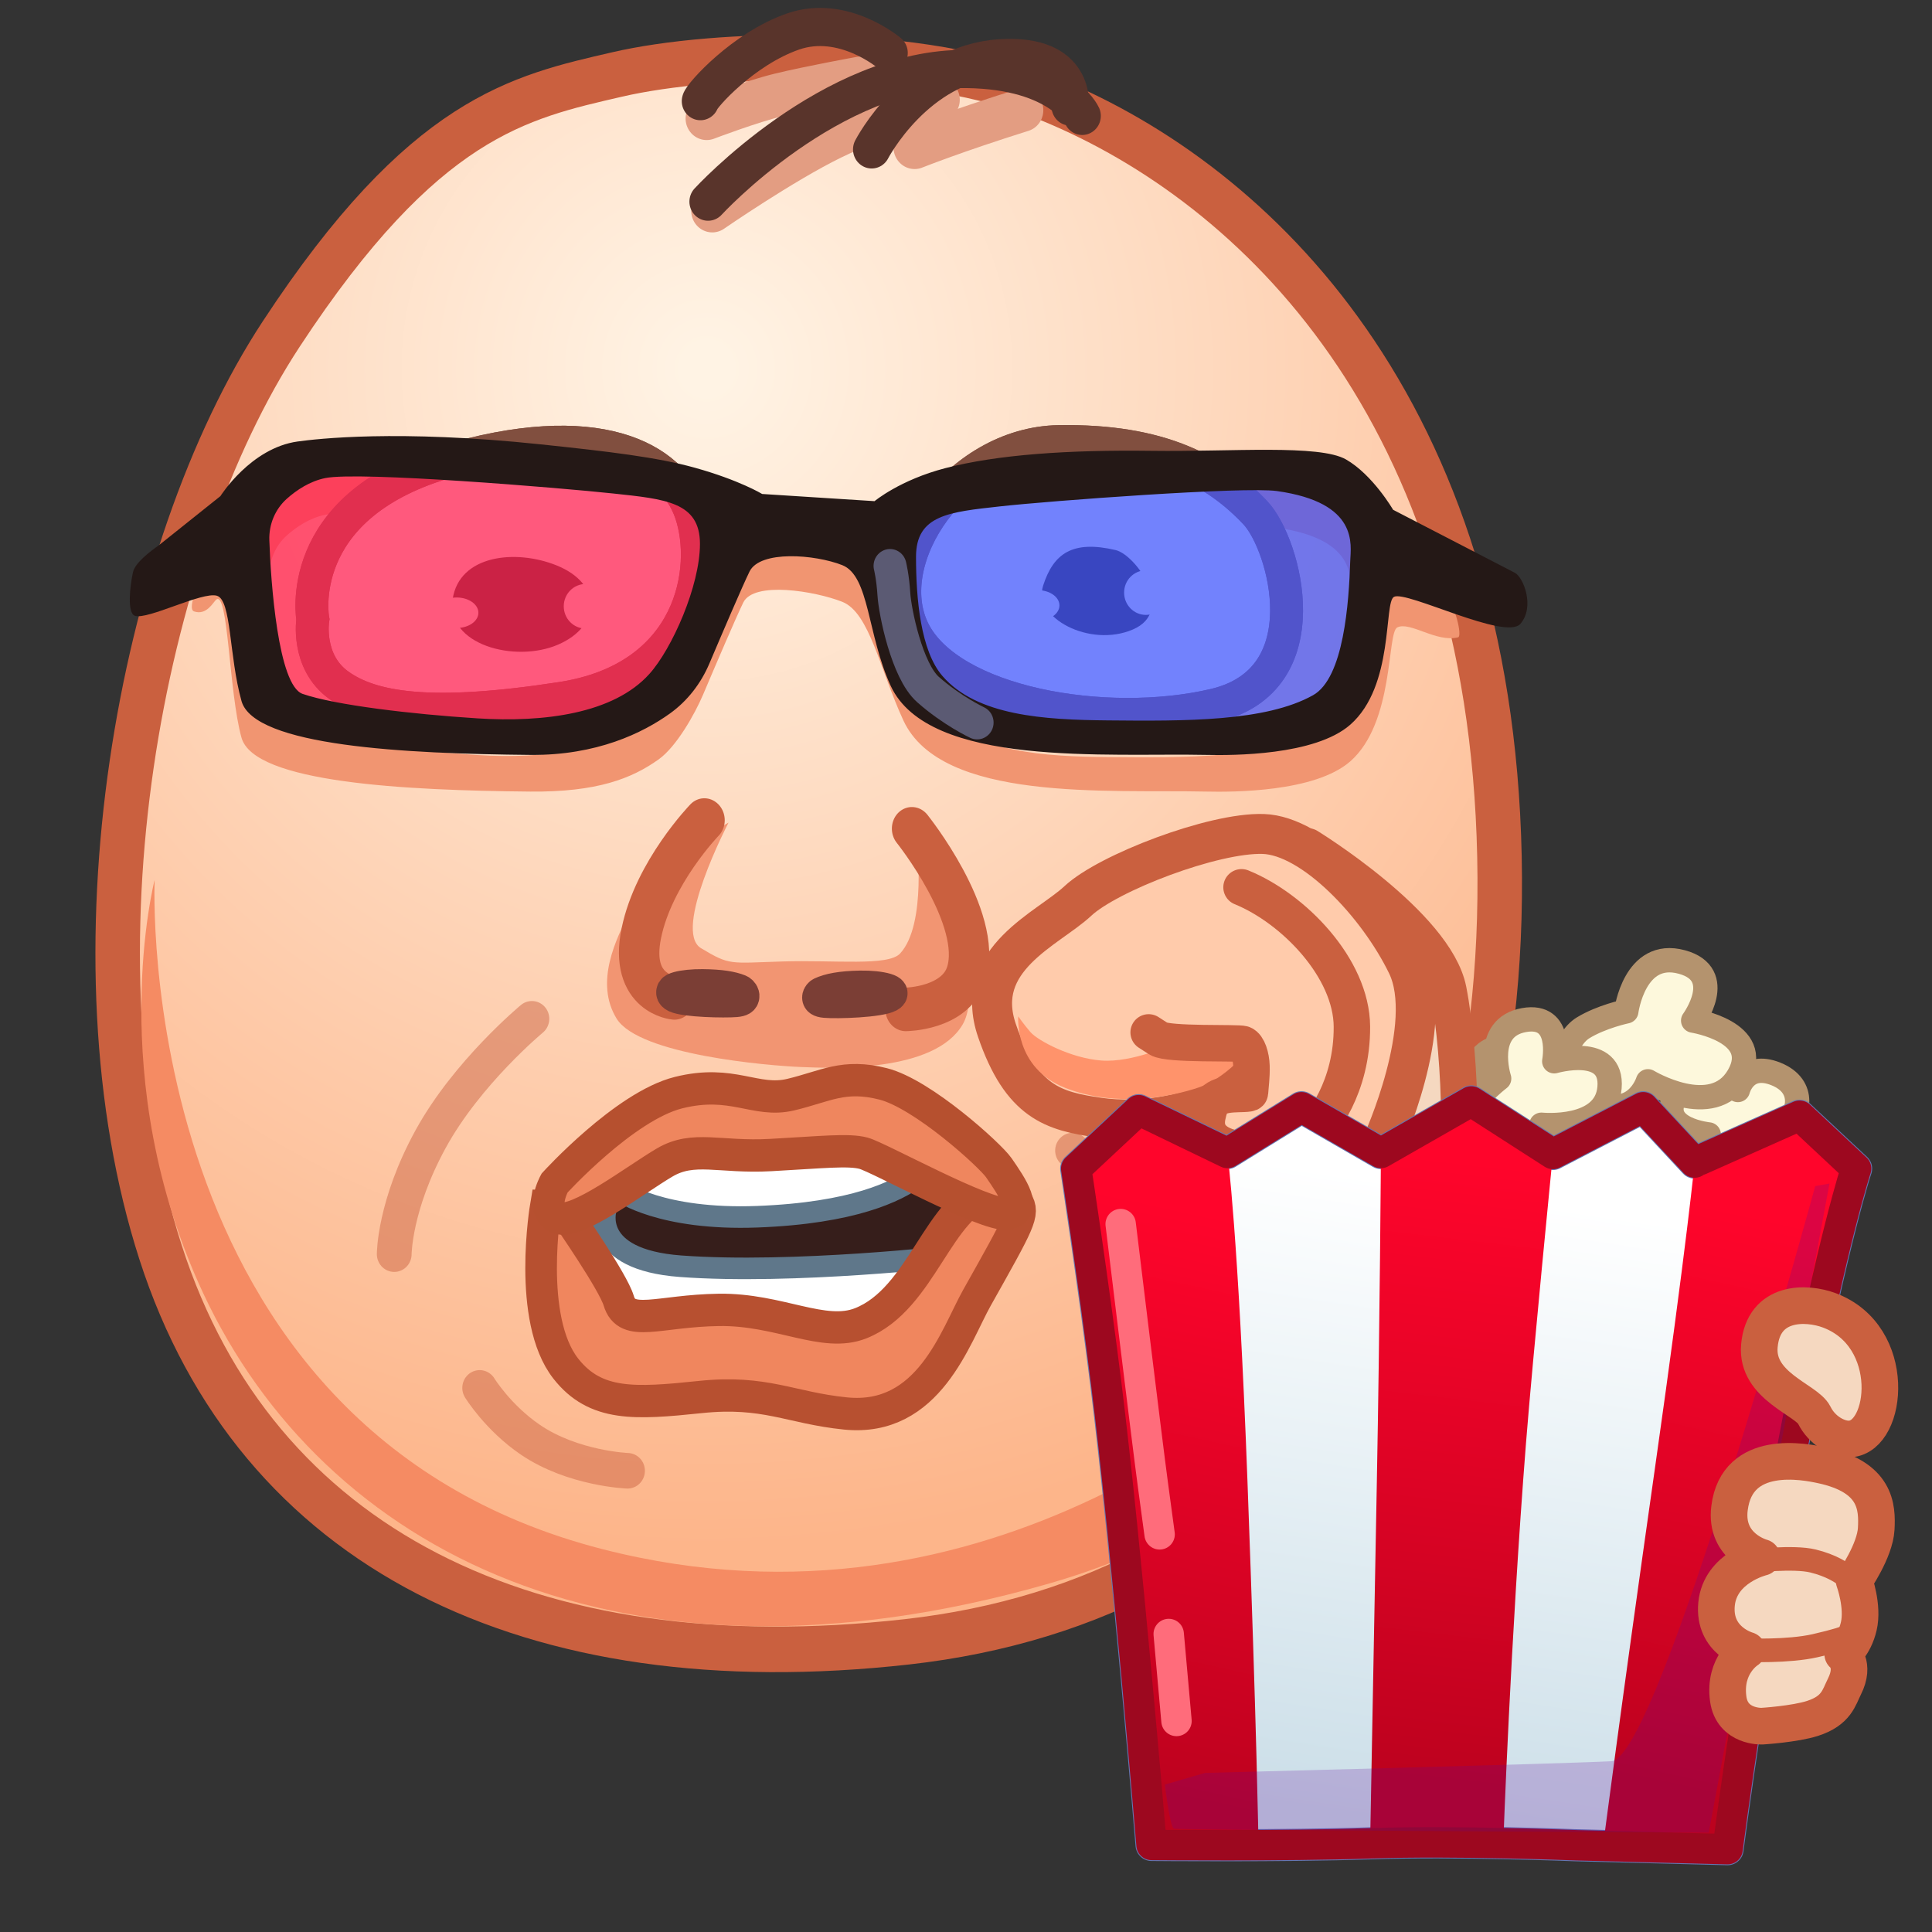 <svg xmlns="http://www.w3.org/2000/svg" xmlns:xlink="http://www.w3.org/1999/xlink" viewBox="0 0 512 512" width="512" height="512" style="width: 100%; height: 100%; transform: translate3d(0,0,0); content-visibility: visible;" preserveAspectRatio="xMidYMid meet"><rect x="0" y="0" width="512" height="512" fill="#333333" stroke="none"/><defs><clipPath id="__lottie_element_2"><rect width="512" height="512" x="0" y="0"></rect></clipPath><clipPath id="__lottie_element_4"><path d="M0,0 L512,0 L512,512 L0,512z"></path></clipPath><linearGradient id="__lottie_element_11" spreadMethod="pad" gradientUnits="userSpaceOnUse" x1="31.767" y1="-72.264" x2="6.053" y2="96.059"><stop offset="1%" stop-color="rgb(255,255,255)"></stop><stop offset="51%" stop-color="rgb(229,239,244)"></stop><stop offset="100%" stop-color="rgb(203,222,232)"></stop></linearGradient><linearGradient id="__lottie_element_12" spreadMethod="pad" gradientUnits="userSpaceOnUse" x1="6.207" y1="-83.836" x2="-13.442" y2="83.446"><stop offset="1%" stop-color="rgb(255,5,43)"></stop><stop offset="51%" stop-color="rgb(222,3,37)"></stop><stop offset="100%" stop-color="rgb(188,2,30)"></stop></linearGradient><linearGradient id="__lottie_element_13" spreadMethod="pad" gradientUnits="userSpaceOnUse" x1="20.477" y1="-69.575" x2="-13.442" y2="83.446"><stop offset="1%" stop-color="rgb(255,5,43)"></stop><stop offset="51%" stop-color="rgb(222,3,37)"></stop><stop offset="100%" stop-color="rgb(188,2,30)"></stop></linearGradient><linearGradient id="__lottie_element_14" spreadMethod="pad" gradientUnits="userSpaceOnUse" x1="20.477" y1="-69.575" x2="-13.442" y2="83.446"><stop offset="1%" stop-color="rgb(255,5,43)"></stop><stop offset="51%" stop-color="rgb(222,3,37)"></stop><stop offset="100%" stop-color="rgb(188,2,30)"></stop></linearGradient><radialGradient id="__lottie_element_29" spreadMethod="pad" gradientUnits="userSpaceOnUse" cx="-20.468" cy="-119.457" r="293.63" fx="-20.468" fy="-119.457"><stop offset="2%" stop-color="rgb(255,243,228)"></stop><stop offset="51%" stop-color="rgb(254,212,183)"></stop><stop offset="100%" stop-color="rgb(253,181,138)"></stop></radialGradient></defs><g clip-path="url(#__lottie_element_2)"><g clip-path="url(#__lottie_element_4)" style="display: block;" transform="matrix(1,0,0,1,0,0)" opacity="1"><g style="display: block;" transform="matrix(1.04,0,0,1.064,-12.504,-18.811)" opacity="1"><g opacity="1" transform="matrix(1,0,0,1,212.621,228.988)"><path fill="url(#__lottie_element_29)" fill-opacity="1" d=" M-43.251,-192.78 C-68.312,-187.121 -92.565,-182.271 -128.944,-128.106 C-165.323,-73.942 -183.916,27.111 -159.664,100.677 C-135.411,174.243 -65.779,208.139 30.423,197.629 C126.625,187.12 183.916,113.612 181.491,2.05 C179.066,-109.513 119.243,-165.294 67.504,-186.313 C33.535,-200.113 -18.544,-198.359 -43.251,-192.78z"></path><path stroke-linecap="butt" stroke-linejoin="miter" fill-opacity="0" stroke-miterlimit="10" stroke="rgb(202,96,63)" stroke-opacity="1" stroke-width="11.339" d=" M-43.251,-192.78 C-68.312,-187.121 -92.565,-182.271 -128.944,-128.106 C-165.323,-73.942 -183.916,27.111 -159.664,100.677 C-135.411,174.243 -65.779,208.139 30.423,197.629 C126.625,187.12 183.916,113.612 181.491,2.05 C179.066,-109.513 119.243,-165.294 67.504,-186.313 C33.535,-200.113 -18.544,-198.359 -43.251,-192.78z"></path></g><g opacity="1" transform="matrix(1,0,0,1,211.663,334.771)"><path fill="rgb(245,139,99)" fill-opacity="1" d=" M-160.236,-97.921 C-160.236,-97.921 -166.496,38.661 -45.994,68.786 C53.089,93.557 124.853,29.105 142.657,12.849 C160.461,-3.407 172.62,-48.38 172.62,-48.38 C172.62,-48.38 175.395,47.315 67.023,77.504 C-41.349,107.693 -117.231,69.054 -147.851,5.032 C-173.395,-48.38 -160.236,-97.921 -160.236,-97.921z"></path></g></g><g style="display: block;" transform="matrix(1.04,0,0,1.064,49.099,123.214)" opacity="1"><g opacity="1" transform="matrix(1,0,0,1,162.847,42.146)"><path fill="rgb(241,149,113)" fill-opacity="1" d=" M158.511,-8.75 C156.362,-9.824 144.93,-21.843 144.93,-21.843 C144.93,-21.843 139.775,-30.535 132.934,-34.376 C126.141,-38.19 103.589,-36.257 83.518,-36.524 C62.086,-36.81 44.111,-35.58 30.879,-32.227 C19.24,-29.278 12.796,-23.992 12.796,-23.992 C12.796,-23.992 -15.851,-25.782 -15.851,-25.782 C-15.851,-25.782 -21.656,-29.234 -33.013,-32.322 C-42.669,-34.947 -54.815,-36.341 -72.249,-38.136 C-108.774,-41.896 -129.377,-39.5 -134.198,-38.852 C-146.194,-37.241 -153.892,-25.245 -153.892,-25.245 C-153.892,-25.245 -159.515,-19.466 -159.515,-19.466 C-161.953,-19.466 -157.543,-19.85 -158.062,-17.468 C-158.869,-13.766 -162.597,-6.327 -160.605,-5.662 C-157.382,-4.588 -155.701,-8.024 -154.967,-8.594 C-151.878,-10.992 -151.744,14.503 -148.521,25.782 C-145.298,37.062 -106.665,38.922 -74.935,39.211 C-57.948,39.365 -49.062,35.981 -42.17,31.154 C-37.73,28.044 -33.05,20.012 -30.89,15.04 C-27.739,7.785 -22.49,-4.215 -20.657,-7.879 C-17.972,-13.251 -2.422,-10.742 4.56,-8.057 C11.543,-5.371 14.141,8.827 20.137,21.485 C29.805,41.896 72.238,38.673 97.483,39.211 C103.874,39.346 125.004,39.408 134.008,31.691 C145.288,22.022 143.317,-0.336 145.979,-1.667 C149.202,-3.278 155.968,2.17 161.508,0.785 C162.597,0.513 160.659,-7.676 158.511,-8.75z M-44.587,19.048 C-53.718,28.978 -71.533,31.156 -88.363,30.11 C-105.193,29.065 -124.708,26.8 -132.944,24.013 C-139.21,21.892 -141.067,-3.907 -141.426,-14.257 C-141.562,-18.18 -139.96,-21.992 -136.951,-24.607 C-134.492,-26.745 -131.154,-28.934 -127.215,-29.732 C-118.621,-31.475 -67.057,-27.293 -53.808,-25.9 C-40.559,-24.506 -31.696,-23.809 -31.696,-13.356 C-31.696,-2.903 -38.807,12.762 -44.587,19.048z M134.008,-9.131 C133.663,1.219 132.397,20.053 124.519,24.35 C112.43,30.944 91.933,30.796 72.238,30.616 C56.002,30.469 38.884,29.484 30.093,19.554 C24.528,13.268 23.36,0.319 23.36,-10.134 C23.36,-20.586 31.892,-21.283 44.648,-22.677 C57.404,-24.071 106.944,-27.656 115.321,-26.51 C136.336,-23.633 134.139,-13.055 134.008,-9.131z"></path></g></g><g style="display: block;" transform="matrix(1.139,-0.101,0.104,1.228,138.472,195.186)" opacity="1"><g opacity="1" transform="matrix(1,0.018,-0.018,1,-2.815,-2.84)"><g opacity="1" transform="matrix(1,0,0,1,61.492,52.67)"><path fill="rgb(242,149,114)" fill-opacity="1" d=" M-12.351,-28.357 C-12.351,-28.357 -27.107,-5.98 -20.668,-1.828 C-14.228,2.323 -14.402,1.787 -2.117,2.218 C10.168,2.649 22.308,4.853 25.274,2.251 C31.99,-3.64 30.872,-21.853 30.872,-21.853 C30.872,-21.853 45.892,8.52 38.602,18.423 C31.312,28.325 7.933,25.89 0.486,25.126 C-6.961,24.361 -36.705,20.13 -41.299,12.016 C-45.892,3.902 -40.114,-5.217 -36.574,-10.645 C-30.083,-20.596 -12.351,-28.357 -12.351,-28.357z"></path></g><g opacity="1" transform="matrix(1,0,0,1,33.518,42.25)"><path stroke-linecap="round" stroke-linejoin="round" fill-opacity="0" stroke="rgb(202,96,63)" stroke-opacity="1" stroke-width="9.36" d=" M10.118,-18.851 C10.118,-18.851 -2.423,-8.383 -6.271,4.481 C-10.118,17.346 0.311,18.851 0.311,18.851"></path></g><g opacity="1" transform="matrix(1,0,0,1,96.867,48.019)"><path stroke-linecap="round" stroke-linejoin="round" fill-opacity="0" stroke="rgb(202,96,63)" stroke-opacity="1" stroke-width="9.36" d=" M-5.383,-19.662 C-5.383,-19.662 9.728,0.496 4.912,12.193 C1.837,19.662 -9.728,18.978 -9.728,18.978"></path></g><g opacity="1" transform="matrix(1,0,0,1,76.011,63.083)"><path stroke-linecap="round" stroke-linejoin="round" fill-opacity="0" stroke="rgb(123,62,53)" stroke-opacity="1" stroke-width="6.727" d=" M-8.344,-0.894 C-6.333,-1.602 -3.515,-1.942 1.035,-1.728 C5.903,-1.498 10.269,-0.193 7.771,0.874 C5.273,1.942 -4.642,1.585 -7.455,1.171 C-10.269,0.757 -9.112,-0.624 -8.344,-0.894z"></path><path fill="rgb(123,62,53)" fill-opacity="1" d=" M-8.344,-0.894 C-6.333,-1.602 -3.515,-1.942 1.035,-1.728 C5.903,-1.498 10.269,-0.193 7.771,0.874 C5.273,1.942 -4.642,1.585 -7.455,1.171 C-10.269,0.757 -9.112,-0.624 -8.344,-0.894z"></path></g><g opacity="1" transform="matrix(1,0,0,1,41.306,60.598)"><path stroke-linecap="round" stroke-linejoin="round" fill-opacity="0" stroke="rgb(123,62,53)" stroke-opacity="1" stroke-width="7.531" d=" M7.788,0.18 C6.016,-0.611 3.463,-1.186 -0.738,-1.491 C-5.234,-1.817 -9.382,-1.21 -7.2,-0.074 C-5.019,1.062 4.125,1.817 6.753,1.775 C9.381,1.733 8.465,0.482 7.788,0.18z"></path></g></g></g><g style="display: block;" transform="matrix(1.04,0,0,1.064,81.441,246.427)" opacity="1"><g opacity="1" transform="matrix(1,0,0,1,200.424,72.138)"><path stroke-linecap="round" stroke-linejoin="round" fill-opacity="0" stroke="rgb(202,96,63)" stroke-opacity="0.48" stroke-width="8.86" d=" M-5.429,-17.17 C-5.429,-17.17 0.034,-12.245 2.614,-2.956 C5.429,7.179 3.992,17.17 3.992,17.17"></path></g><g opacity="1" transform="matrix(1,0,0,1,39.689,51.455)"><path stroke-linecap="round" stroke-linejoin="round" fill-opacity="0" stroke="rgb(202,96,63)" stroke-opacity="0.48" stroke-width="8.86" d=" M17.54,-29.306 C17.54,-29.306 1.056,-15.967 -8.242,0.606 C-17.54,17.178 -17.54,29.306 -17.54,29.306"></path></g><g opacity="1" transform="matrix(1,0,0,1,62.758,124.4)"><path stroke-linecap="round" stroke-linejoin="round" fill-opacity="0" stroke="rgb(202,96,63)" stroke-opacity="0.48" stroke-width="8.86" d=" M-18.836,-10.321 C-18.836,-10.321 -14.194,-2.926 -5.935,2.58 C4.903,9.805 18.836,10.321 18.836,10.321"></path></g><g opacity="1" transform="matrix(1,0,0,1,0,0)"><g opacity="1" transform="matrix(1,0,0,1,120.012,78.233)"><path fill="rgb(54,30,27)" fill-opacity="1" d=" M-55.609,9.96 C-55.609,9.96 -45.849,-29.837 -20.083,-31.213 C5.683,-32.589 55.61,-28.928 54.068,-13.146 C52.526,2.635 39.501,29.687 22.007,31.138 C4.514,32.589 -30.124,32.371 -38.534,29.72 C-46.945,27.068 -55.609,9.96 -55.609,9.96z"></path></g><g opacity="1" transform="matrix(1,0,0,1,120.052,60.133)"><path fill="rgb(255,255,255)" fill-opacity="1" d=" M-40.018,5.066 C-40.018,5.066 -29.902,12.218 -5.402,11.314 C19.097,10.411 30.234,4.959 35.126,1.459 C40.018,-2.04 35.625,-5.044 35.625,-5.044 C35.625,-5.044 25.931,-12.217 8.227,-10.867 C-9.477,-9.517 -29.756,-8.839 -32.181,-6.686 C-34.605,-4.532 -40.018,5.066 -40.018,5.066z"></path><path stroke-linecap="butt" stroke-linejoin="miter" fill-opacity="0" stroke-miterlimit="10" stroke="rgb(95,119,138)" stroke-opacity="1" stroke-width="5.369" d=" M-40.018,5.066 C-40.018,5.066 -29.902,12.218 -5.402,11.314 C19.097,10.411 30.234,4.959 35.126,1.459 C40.018,-2.04 35.625,-5.044 35.625,-5.044 C35.625,-5.044 25.931,-12.217 8.227,-10.867 C-9.477,-9.517 -29.756,-8.839 -32.181,-6.686 C-34.605,-4.532 -40.018,5.066 -40.018,5.066z"></path></g><g opacity="1" transform="matrix(1,0,0,1,111.164,89.013)"><path fill="rgb(255,255,255)" fill-opacity="1" d=" M53.914,-7.818 C53.914,-7.818 12.692,-3.156 -16.058,-5.239 C-39.052,-6.904 -35.026,-19.419 -35.026,-19.419 C-35.026,-19.419 -53.914,1.285 -41.774,6.709 C-29.634,12.132 2.148,12.864 2.148,12.864 C2.148,12.864 41.937,8.202 41.937,8.202 C41.937,8.202 53.914,-7.818 53.914,-7.818z"></path><path stroke-linecap="butt" stroke-linejoin="miter" fill-opacity="0" stroke-miterlimit="10" stroke="rgb(95,119,138)" stroke-opacity="1" stroke-width="5.369" d=" M53.914,-7.818 C53.914,-7.818 12.692,-3.156 -16.058,-5.239 C-39.052,-6.904 -35.026,-19.419 -35.026,-19.419 C-35.026,-19.419 -53.914,1.285 -41.774,6.709 C-29.634,12.132 2.148,12.864 2.148,12.864 C2.148,12.864 41.937,8.202 41.937,8.202 C41.937,8.202 53.914,-7.818 53.914,-7.818z"></path></g><g opacity="1" transform="matrix(1,0,0,1,119.321,93.54)"><path fill="rgb(240,134,94)" fill-opacity="1" d=" M-58.56,-24.68 C-58.56,-24.68 -63.427,3.319 -53.453,15.739 C-45.902,25.142 -35.843,24.514 -19.216,22.816 C-2.589,21.119 3.743,25.519 17.824,26.91 C39.098,29.012 45.816,7.656 51.313,-1.912 C62.35,-21.122 63.428,-22.896 61.578,-25.833 C59.728,-28.77 57.021,-29.012 54.759,-28.453 C41.427,-25.157 37.46,-1.664 21.703,4.44 C12.236,8.107 0.987,0.891 -14.45,1.108 C-29.886,1.325 -37.911,5.599 -39.966,-1.172 C-41.398,-5.893 -52.69,-21.755 -53.61,-23.123 C-54.529,-24.49 -58.56,-24.68 -58.56,-24.68z"></path><path stroke-linecap="butt" stroke-linejoin="miter" fill-opacity="0" stroke-miterlimit="10" stroke="rgb(183,80,48)" stroke-opacity="1" stroke-width="8.054" d=" M-58.56,-24.68 C-58.56,-24.68 -63.427,3.319 -53.453,15.739 C-45.902,25.142 -35.843,24.514 -19.216,22.816 C-2.589,21.119 3.743,25.519 17.824,26.91 C39.098,29.012 45.816,7.656 51.313,-1.912 C62.35,-21.122 63.428,-22.896 61.578,-25.833 C59.728,-28.77 57.021,-29.012 54.759,-28.453 C41.427,-25.157 37.46,-1.664 21.703,4.44 C12.236,8.107 0.987,0.891 -14.45,1.108 C-29.886,1.325 -37.911,5.599 -39.966,-1.172 C-41.398,-5.893 -52.69,-21.755 -53.61,-23.123 C-54.529,-24.49 -58.56,-24.68 -58.56,-24.68z"></path></g><g opacity="1" transform="matrix(1,0,0,1,121.449,54.682)"><path fill="rgb(239,134,94)" fill-opacity="1" d=" M-58.458,8.391 C-58.458,8.391 -40.647,-10.775 -26.86,-14.143 C-13.073,-17.51 -7.252,-11.546 1.736,-13.645 C10.723,-15.744 15.215,-18.817 25.294,-16.32 C35.374,-13.822 52.575,1.461 54.767,4.572 C58.201,9.449 62.323,15.3 56.858,15.997 C51.393,16.694 24.154,1.957 20.291,0.949 C16.428,-0.06 9.696,0.704 -3.387,1.402 C-16.47,2.101 -22.984,-0.991 -30.376,3.249 C-37.768,7.49 -52.822,18.818 -57.573,17.048 C-62.323,15.277 -58.458,8.391 -58.458,8.391z"></path><path stroke-linecap="butt" stroke-linejoin="miter" fill-opacity="0" stroke-miterlimit="10" stroke="rgb(182,80,47)" stroke-opacity="1" stroke-width="8.054" d=" M-58.458,8.391 C-58.458,8.391 -40.647,-10.775 -26.86,-14.143 C-13.073,-17.51 -7.252,-11.546 1.736,-13.645 C10.723,-15.744 15.215,-18.817 25.294,-16.32 C35.374,-13.822 52.575,1.461 54.767,4.572 C58.201,9.449 62.323,15.3 56.858,15.997 C51.393,16.694 24.154,1.957 20.291,0.949 C16.428,-0.06 9.696,0.704 -3.387,1.402 C-16.47,2.101 -22.984,-0.991 -30.376,3.249 C-37.768,7.49 -52.822,18.818 -57.573,17.048 C-62.323,15.277 -58.458,8.391 -58.458,8.391z"></path></g></g></g><g style="display: block;" transform="matrix(1.04,0,0,1.064,55.622,88.11)" opacity="1"><g opacity="1" transform="matrix(1,0,0,1,0,0)"><g opacity="1" transform="matrix(1,0,0,1,226.846,63.033)"><path fill="rgb(255,255,255)" fill-opacity="1" d=" M39.59,-18.091 C29.472,-28.609 15.396,-36.181 -10.558,-35.76 C-36.511,-35.339 -56.746,-6.732 -47.509,11.359 C-38.271,29.45 1.319,36.181 29.033,29.871 C56.746,23.56 47.082,-10.302 39.59,-18.091z"></path><path stroke-linecap="butt" stroke-linejoin="miter" fill-opacity="0" stroke-miterlimit="10" stroke="rgb(129,79,63)" stroke-opacity="1" stroke-width="8.383" d=" M39.59,-18.091 C29.472,-28.609 15.396,-36.181 -10.558,-35.76 C-36.511,-35.339 -56.746,-6.732 -47.509,11.359 C-38.271,29.45 1.319,36.181 29.033,29.871 C56.746,23.56 47.082,-10.302 39.59,-18.091z"></path></g><g opacity="1" transform="matrix(1,0,0,1,74.184,58.612)"><path fill="rgb(255,255,255)" fill-opacity="1" d=" M-47.948,12.832 C-47.948,12.832 -53.227,-14.935 -14.516,-26.295 C24.194,-37.654 43.55,-27.557 48.388,-13.673 C53.227,0.211 48.828,27.557 15.396,32.606 C-18.035,37.654 -32.992,35.13 -41.35,29.24 C-49.708,23.35 -47.948,12.832 -47.948,12.832z"></path><path stroke-linecap="butt" stroke-linejoin="miter" fill-opacity="0" stroke-miterlimit="10" stroke="rgb(129,79,63)" stroke-opacity="1" stroke-width="8.383" d=" M-47.948,12.832 C-47.948,12.832 -53.227,-14.935 -14.516,-26.295 C24.194,-37.654 43.55,-27.557 48.388,-13.673 C53.227,0.211 48.828,27.557 15.396,32.606 C-18.035,37.654 -32.992,35.13 -41.35,29.24 C-49.708,23.35 -47.948,12.832 -47.948,12.832z"></path></g><g opacity="1" transform="matrix(1,0,0,1,227.945,65.137)"><path fill="rgb(36,24,22)" fill-opacity="1" d=" M2.86,-10.939 C-8.137,-13.463 -12.976,-10.097 -15.615,-2.103 C-18.255,5.891 -3.739,13.463 7.258,8.836 C18.255,4.208 7.977,-9.764 2.86,-10.939z"></path></g><g opacity="1" transform="matrix(1,0,0,1,80.123,68.141)"><path fill="rgb(36,24,22)" fill-opacity="1" d=" M8.138,-10.16 C-2.336,-14.241 -16.56,-12.694 -18.256,-1.746 C-20.015,9.614 -2.419,14.241 8.578,9.614 C19.575,4.986 20.015,-5.532 8.138,-10.16z"></path></g><g opacity="1" transform="matrix(1,0,0,1,238.511,64.794)"><path fill="rgb(255,255,255)" fill-opacity="1" d=" M5.551,0 C5.551,3.065 3.065,5.55 0,5.55 C-3.066,5.55 -5.551,3.065 -5.551,0 C-5.551,-3.065 -3.066,-5.55 0,-5.55 C3.065,-5.55 5.551,-3.065 5.551,0z"></path></g><g opacity="1" transform="matrix(1,0,0,1,95.724,68.196)"><path fill="rgb(255,255,255)" fill-opacity="1" d=" M5.551,0 C5.551,3.065 3.066,5.55 0.001,5.55 C-3.065,5.55 -5.551,3.065 -5.551,0 C-5.551,-3.065 -3.065,-5.55 0.001,-5.55 C3.066,-5.55 5.551,-3.065 5.551,0z"></path></g><g opacity="1" transform="matrix(1,0,0,1,210.934,67.977)"><path fill="rgb(255,255,255)" fill-opacity="1" d=" M5.546,0 C5.546,2.099 3.063,3.8 0,3.8 C-3.063,3.8 -5.546,2.099 -5.546,0 C-5.546,-2.099 -3.063,-3.8 0,-3.8 C3.063,-3.8 5.546,-2.099 5.546,0z"></path></g><g opacity="1" transform="matrix(1,0,0,1,62.875,69.807)"><path fill="rgb(255,255,255)" fill-opacity="1" d=" M5.546,0 C5.546,2.099 3.063,3.8 0,3.8 C-3.063,3.8 -5.546,2.099 -5.546,0 C-5.546,-2.099 -3.063,-3.8 0,-3.8 C3.063,-3.8 5.546,-2.099 5.546,0z"></path></g><g opacity="1" transform="matrix(1,0,0,1,74.184,58.612)"><path stroke-linecap="butt" stroke-linejoin="miter" fill-opacity="0" stroke-miterlimit="10" stroke="rgb(129,79,63)" stroke-opacity="1" stroke-width="8.383" d=" M-47.948,12.832 C-47.948,12.832 -53.227,-14.935 -14.516,-26.295 C24.194,-37.654 43.55,-27.557 48.388,-13.673 C53.227,0.211 48.828,27.557 15.396,32.606 C-18.035,37.654 -32.992,35.13 -41.35,29.24 C-49.708,23.35 -47.948,12.832 -47.948,12.832z"></path></g><g opacity="1" transform="matrix(1,0,0,1,226.846,63.033)"><path stroke-linecap="butt" stroke-linejoin="miter" fill-opacity="0" stroke-miterlimit="10" stroke="rgb(129,79,63)" stroke-opacity="1" stroke-width="8.383" d=" M39.59,-18.091 C29.472,-28.609 15.396,-36.181 -10.558,-35.76 C-36.511,-35.339 -56.746,-6.732 -47.509,11.359 C-38.271,29.45 1.319,36.181 29.033,29.871 C56.746,23.56 47.082,-10.302 39.59,-18.091z"></path></g></g></g><g style="display: block;" transform="matrix(1.04,0,0,1.064,33.421,113.495)" opacity="1"><g opacity="1" transform="matrix(1,0,0,1,91.236,43.49)"><path fill="rgb(255,38,85)" fill-opacity="0.76" d=" M-53.063,-27.484 C-53.063,-27.484 -50.198,-33.213 -38.023,-33.571 C-25.849,-33.93 45.41,-29.991 52.572,-25.694 C59.734,-21.397 62.24,-13.161 55.795,0.089 C49.349,13.338 42.904,31.6 30.371,33.032 C17.838,34.465 -34.084,33.032 -45.901,30.168 C-57.718,27.303 -59.509,24.796 -59.15,16.202 C-58.792,7.608 -59.509,-21.038 -59.509,-21.038 C-59.509,-21.038 -53.063,-27.484 -53.063,-27.484z"></path></g><g opacity="1" transform="matrix(1,0,0,1,254.291,42.95)"><path fill="rgb(65,87,252)" fill-opacity="0.74" d=" M55.461,-28.376 C55.461,-28.376 52.286,-34.105 38.792,-34.463 C25.299,-34.822 -40.238,-33.747 -48.176,-29.45 C-56.113,-25.153 -67.494,-10.472 -60.35,2.777 C-53.207,16.027 -50.9,30.708 -37.01,32.14 C-23.119,33.573 27.172,36.079 40.269,33.215 C53.366,30.35 57.14,22.004 59.966,13.878 C62.831,5.642 62.605,-21.93 62.605,-21.93 C62.605,-21.93 55.461,-28.376 55.461,-28.376z"></path></g><g opacity="1" transform="matrix(1,0,0,1,179.655,42.415)"><path fill="rgb(36,24,22)" fill-opacity="1" d=" M174.214,-6.425 C172.065,-7.5 143.197,-22.111 143.197,-22.111 C143.197,-22.111 138.042,-30.804 131.201,-34.645 C124.408,-38.459 101.856,-36.525 81.785,-36.792 C60.353,-37.078 42.378,-35.848 29.146,-32.495 C17.507,-29.546 11.063,-24.261 11.063,-24.261 C11.063,-24.261 -17.584,-26.05 -17.584,-26.05 C-17.584,-26.05 -23.389,-29.502 -34.746,-32.59 C-44.402,-35.215 -56.548,-36.609 -73.982,-38.404 C-110.507,-42.164 -131.11,-39.768 -135.931,-39.12 C-147.927,-37.509 -155.625,-25.514 -155.625,-25.514 C-155.625,-25.514 -171.238,-13.327 -171.238,-13.327 C-173.599,-11.693 -177.403,-8.887 -177.922,-6.505 C-178.729,-2.803 -179.405,3.626 -177.413,4.29 C-174.19,5.365 -160.286,-1.78 -156.526,-0.705 C-152.766,0.369 -153.477,14.235 -150.254,25.514 C-147.031,36.794 -108.398,38.653 -76.668,38.942 C-59.681,39.096 -47.963,33.449 -41.071,28.622 C-36.631,25.512 -33.199,21.177 -31.039,16.205 C-27.888,8.95 -22.639,-3.05 -20.806,-6.714 C-18.121,-12.086 -4.155,-11.011 2.827,-8.326 C9.81,-5.64 9.185,9.095 15.181,21.753 C24.849,42.164 70.504,38.404 95.749,38.942 C102.14,39.078 123.271,39.14 132.275,31.423 C143.555,21.754 140.766,0.898 143.428,-0.433 C146.651,-2.044 171.885,10.583 175.645,6.286 C179.405,1.989 176.362,-5.351 174.214,-6.425z M-46.32,18.779 C-55.451,28.709 -73.266,30.888 -90.096,29.842 C-106.926,28.797 -126.441,26.531 -134.677,23.744 C-140.943,21.623 -142.8,-4.174 -143.159,-14.525 C-143.295,-18.448 -141.693,-22.261 -138.684,-24.876 C-136.225,-27.014 -132.887,-29.203 -128.948,-30.001 C-120.354,-31.744 -68.79,-27.562 -55.541,-26.169 C-42.292,-24.775 -33.429,-24.077 -33.429,-13.624 C-33.429,-3.171 -40.54,12.493 -46.32,18.779z M132.275,-9.4 C131.93,0.95 130.663,19.784 122.785,24.081 C110.696,30.675 90.2,30.527 70.505,30.347 C54.269,30.2 37.151,29.216 28.36,19.286 C22.795,13 21.627,0.05 21.627,-10.403 C21.627,-20.855 30.159,-21.552 42.915,-22.946 C55.671,-24.34 105.21,-27.925 113.587,-26.779 C134.602,-23.902 132.406,-13.324 132.275,-9.4z"></path></g><g opacity="1" transform="matrix(1,0,0,1,34.235,44.429)"><path stroke-linecap="round" stroke-linejoin="round" fill-opacity="0" stroke="rgb(91,90,115)" stroke-opacity="1" stroke-width="8.383" d="M0 0"></path></g><g opacity="1" transform="matrix(1,0,0,1,205.757,53.784)"><path stroke-linecap="round" stroke-linejoin="round" fill-opacity="0" stroke="rgb(91,90,115)" stroke-opacity="1" stroke-width="8.383" d=" M-11.1,-19.516 C-11.1,-19.516 -10.385,-16.74 -10.116,-12.443 C-9.848,-8.146 -6.803,6.625 -1.432,11.28 C4.691,16.587 11.1,19.516 11.1,19.516"></path></g></g><g style="display: block;" transform="matrix(1.04,0,0,1.064,159.351,-21.564)" opacity="1"><g opacity="1" transform="matrix(1,0,0,1,57.129,58.944)"><path stroke-linecap="round" stroke-linejoin="round" fill-opacity="0" stroke="rgb(227,157,130)" stroke-opacity="1" stroke-width="10.739" d=" M-28.848,13.838 C-28.848,13.838 -10.949,1.756 1.618,-4.259 C14.185,-10.274 28.848,-13.838 28.848,-13.838"></path></g><g opacity="1" transform="matrix(1,0,0,1,93.549,52.364)"><path stroke-linecap="round" stroke-linejoin="round" fill-opacity="0" stroke="rgb(227,157,130)" stroke-opacity="1" stroke-width="10.739" d=" M-13.715,4.638 C-13.715,4.638 -3.233,0.549 13.715,-4.638"></path></g><g opacity="1" transform="matrix(1,0,0,1,95.106,45.52)"><path stroke-linecap="round" stroke-linejoin="round" fill-opacity="0" stroke="rgb(89,52,43)" stroke-opacity="1" stroke-width="9.507" d=" M-26.211,11.958 C-26.211,11.958 -14.908,-9.404 6.585,-10.739 C26.212,-11.958 24.372,1.277 24.372,1.277"></path></g><g opacity="1" transform="matrix(1,0,0,1,46.437,44.751)"><path stroke-linecap="round" stroke-linejoin="round" fill-opacity="0" stroke="rgb(227,157,130)" stroke-opacity="1" stroke-width="10.739" d=" M-19.59,5.029 C-19.59,5.029 -8.464,0.88 -1.053,-0.9 C6.359,-2.68 19.59,-5.029 19.59,-5.029"></path></g><g opacity="1" transform="matrix(1,0,0,1,74.87,53.751)"><path stroke-linecap="round" stroke-linejoin="round" fill-opacity="0" stroke="rgb(89,52,43)" stroke-opacity="1" stroke-width="9.507" d=" M-47.665,16.744 C-47.665,16.744 -16.26,-16.744 18.204,-16.299 C42.362,-15.987 47.665,-4.618 47.665,-4.618"></path></g><g opacity="1" transform="matrix(1,0,0,1,49.3,34.615)"><path stroke-linecap="round" stroke-linejoin="round" fill-opacity="0" stroke="rgb(89,52,43)" stroke-opacity="1" stroke-width="9.507" d=" M-24.041,10.847 C-23.763,9.512 -13.202,-2.169 -0.417,-6.508 C12.368,-10.847 24.041,-1.169 24.041,-1.169"></path></g></g><g style="display: block;" transform="matrix(1,0,0,1,310.764,235.399)" opacity="1"><g opacity="1" transform="matrix(1,0,0,1,78.895,57.988)"><path fill="rgb(253,248,220)" fill-opacity="1" d=" M6.98,4.932 C6.98,4.932 6.074,18.205 -4.13,16.07 C-13.85,14.036 -7.265,3.825 -7.265,3.825 C-7.265,3.825 -22.405,2.334 -17.533,-7.337 C-12.66,-17.009 1.527,-9.572 1.527,-9.572 C1.527,-9.572 3.626,-18.204 13.015,-14.406 C22.404,-10.607 19.667,-1.718 15.898,0.907 C12.13,3.533 6.98,4.932 6.98,4.932z"></path></g><g opacity="1" transform="matrix(1,0,0,1,78.895,57.988)"><path stroke-linecap="round" stroke-linejoin="round" fill-opacity="0" stroke="rgb(180,147,110)" stroke-opacity="1" stroke-width="7.331" d=" M6.98,4.932 C6.98,4.932 6.074,18.205 -4.13,16.07 C-13.85,14.036 -7.265,3.825 -7.265,3.825 C-7.265,3.825 -22.405,2.334 -17.533,-7.337 C-12.66,-17.009 1.527,-9.572 1.527,-9.572 C1.527,-9.572 3.626,-18.204 13.015,-14.406 C22.404,-10.607 19.667,-1.718 15.898,0.907 C12.13,3.533 6.98,4.932 6.98,4.932z"></path></g><g opacity="1" transform="matrix(1,0,0,1,148.453,61.88)"><path fill="rgb(253,248,220)" fill-opacity="1" d=" M6.135,4.335 C6.135,4.335 5.34,16 -3.63,14.124 C-12.172,12.336 -6.385,3.363 -6.385,3.363 C-6.385,3.363 -19.692,2.052 -15.409,-6.449 C-11.127,-14.95 1.342,-8.413 1.342,-8.413 C1.342,-8.413 3.188,-16 11.441,-12.662 C19.693,-9.323 17.287,-1.51 13.974,0.798 C10.662,3.106 6.135,4.335 6.135,4.335z"></path><path stroke-linecap="round" stroke-linejoin="round" fill-opacity="0" stroke="rgb(180,147,110)" stroke-opacity="1" stroke-width="6.443" d=" M6.135,4.335 C6.135,4.335 5.34,16 -3.63,14.124 C-12.172,12.336 -6.385,3.363 -6.385,3.363 C-6.385,3.363 -19.692,2.052 -15.409,-6.449 C-11.127,-14.95 1.342,-8.413 1.342,-8.413 C1.342,-8.413 3.188,-16 11.441,-12.662 C19.693,-9.323 17.287,-1.51 13.974,0.798 C10.662,3.106 6.135,4.335 6.135,4.335z"></path></g><g opacity="1" transform="matrix(1,0,0,1,39.238,62.611)"><path fill="rgb(253,248,220)" fill-opacity="1" d=" M-6.529,-5.136 C-6.529,-5.136 -4.803,-18.549 5.423,-15.761 C15.162,-13.104 7.858,-3.143 7.858,-3.143 C7.858,-3.143 23.131,-0.708 17.598,8.81 C12.064,18.328 -1.882,9.917 -1.882,9.917 C-1.882,9.917 -4.537,18.549 -13.833,14.122 C-23.13,9.695 -19.811,0.84 -15.827,-1.594 C-11.842,-4.029 -6.529,-5.136 -6.529,-5.136z"></path><path stroke-linecap="round" stroke-linejoin="round" fill-opacity="0" stroke="rgb(180,147,110)" stroke-opacity="1" stroke-width="6.443" d=" M-6.529,-5.136 C-6.529,-5.136 -4.803,-18.549 5.423,-15.761 C15.162,-13.104 7.858,-3.143 7.858,-3.143 C7.858,-3.143 23.131,-0.708 17.598,8.81 C12.064,18.328 -1.882,9.917 -1.882,9.917 C-1.882,9.917 -4.537,18.549 -13.833,14.122 C-23.13,9.695 -19.811,0.84 -15.827,-1.594 C-11.842,-4.029 -6.529,-5.136 -6.529,-5.136z"></path></g><g opacity="1" transform="matrix(1,0,0,1,128.266,38.943)"><path fill="rgb(253,248,220)" fill-opacity="1" d=" M-8.039,-6.322 C-8.039,-6.322 -5.913,-22.836 6.676,-19.402 C18.667,-16.132 9.674,-3.869 9.674,-3.869 C9.674,-3.869 28.477,-0.872 21.664,10.846 C14.852,22.564 -2.316,12.209 -2.316,12.209 C-2.316,12.209 -5.586,22.836 -17.032,17.386 C-28.477,11.936 -24.389,1.036 -19.484,-1.962 C-14.579,-4.959 -8.039,-6.322 -8.039,-6.322z"></path><path stroke-linecap="round" stroke-linejoin="round" fill-opacity="0" stroke="rgb(180,147,110)" stroke-opacity="1" stroke-width="6.443" d=" M-8.039,-6.322 C-8.039,-6.322 -5.913,-22.836 6.676,-19.402 C18.667,-16.132 9.674,-3.869 9.674,-3.869 C9.674,-3.869 28.477,-0.872 21.664,10.846 C14.852,22.564 -2.316,12.209 -2.316,12.209 C-2.316,12.209 -5.586,22.836 -17.032,17.386 C-28.477,11.936 -24.389,1.036 -19.484,-1.962 C-14.579,-4.959 -8.039,-6.322 -8.039,-6.322z"></path></g><g opacity="1" transform="matrix(1,0,0,1,68.362,73.138)"><path fill="rgb(253,248,220)" fill-opacity="1" d=" M-5.645,-4.44 C-5.645,-4.44 -4.152,-16.037 4.689,-13.626 C13.109,-11.329 6.794,-2.718 6.794,-2.718 C6.794,-2.718 19.998,-0.612 15.214,7.617 C10.43,15.846 -1.626,8.574 -1.626,8.574 C-1.626,8.574 -3.923,16.037 -11.96,12.21 C-19.998,8.383 -17.127,0.727 -13.682,-1.378 C-10.238,-3.483 -5.645,-4.44 -5.645,-4.44z"></path></g><g opacity="1" transform="matrix(1,0,0,1,68.362,73.138)"><path stroke-linecap="round" stroke-linejoin="round" fill-opacity="0" stroke="rgb(180,147,110)" stroke-opacity="1" stroke-width="6.443" d=" M-5.645,-4.44 C-5.645,-4.44 -4.152,-16.037 4.689,-13.626 C13.109,-11.329 6.794,-2.718 6.794,-2.718 C6.794,-2.718 19.998,-0.612 15.214,7.617 C10.43,15.846 -1.626,8.574 -1.626,8.574 C-1.626,8.574 -3.923,16.037 -11.96,12.21 C-19.998,8.383 -17.127,0.727 -13.682,-1.378 C-10.238,-3.483 -5.645,-4.44 -5.645,-4.44z"></path></g><g opacity="1" transform="matrix(1,0,0,1,96.667,52.579)"><path fill="rgb(253,248,220)" fill-opacity="1" d=" M-10.138,-2.156 C-10.138,-2.156 -14.527,-15.705 -3.535,-17.649 C6.933,-19.501 4.458,-6.73 4.458,-6.73 C4.458,-6.73 20.096,-11.281 19.108,0.271 C18.12,11.824 1.058,10.087 1.058,10.087 C1.058,10.087 2.412,19.501 -8.432,19.467 C-19.275,19.434 -20.096,9.508 -17.397,5.398 C-14.699,1.287 -10.138,-2.156 -10.138,-2.156z"></path><path stroke-linecap="round" stroke-linejoin="round" fill-opacity="0" stroke="rgb(180,147,110)" stroke-opacity="1" stroke-width="6.443" d=" M-10.138,-2.156 C-10.138,-2.156 -14.527,-15.705 -3.535,-17.649 C6.933,-19.501 4.458,-6.73 4.458,-6.73 C4.458,-6.73 20.096,-11.281 19.108,0.271 C18.12,11.824 1.058,10.087 1.058,10.087 C1.058,10.087 2.412,19.501 -8.432,19.467 C-19.275,19.434 -20.096,9.508 -17.397,5.398 C-14.699,1.287 -10.138,-2.156 -10.138,-2.156z"></path></g><g opacity="1" transform="matrix(1,0,0,1,46.727,61.023)"><path fill="rgb(253,248,220)" fill-opacity="1" d=" M-10.138,-2.156 C-10.138,-2.156 -14.527,-15.705 -3.535,-17.649 C6.933,-19.501 4.458,-6.73 4.458,-6.73 C4.458,-6.73 20.096,-11.281 19.108,0.271 C18.12,11.824 1.058,10.087 1.058,10.087 C1.058,10.087 2.412,19.501 -8.432,19.467 C-19.275,19.434 -20.096,9.508 -17.397,5.398 C-14.699,1.287 -10.138,-2.156 -10.138,-2.156z"></path><path stroke-linecap="round" stroke-linejoin="round" fill-opacity="0" stroke="rgb(180,147,110)" stroke-opacity="1" stroke-width="6.443" d=" M-10.138,-2.156 C-10.138,-2.156 -14.527,-15.705 -3.535,-17.649 C6.933,-19.501 4.458,-6.73 4.458,-6.73 C4.458,-6.73 20.096,-11.281 19.108,0.271 C18.12,11.824 1.058,10.087 1.058,10.087 C1.058,10.087 2.412,19.501 -8.432,19.467 C-19.275,19.434 -20.096,9.508 -17.397,5.398 C-14.699,1.287 -10.138,-2.156 -10.138,-2.156z"></path></g></g><g style="display: block;" transform="matrix(1.023,0.376,-0.376,1.023,263.276,162.104)" opacity="1"><g opacity="1" transform="matrix(1,0,0,1,87.045,92.916)"><path fill="rgb(255,148,107)" fill-opacity="1" d=" M-39.827,6.799 C-39.827,6.799 -14.74,15.555 3.324,16.343 C21.387,17.132 38.245,21.525 39.036,18.866 C39.827,16.208 39.326,6.22 28.2,2.464 C17.075,-1.292 5.28,-6.092 2.229,-8.558 C-0.821,-11.024 -18.756,-21.525 -25.947,-20.548 C-33.138,-19.571 -39.827,6.799 -39.827,6.799z"></path><path stroke-linecap="round" stroke-linejoin="round" fill-opacity="0" stroke="rgb(202,96,63)" stroke-opacity="1" stroke-width="8.86" d=" M-39.827,6.799 C-39.827,6.799 -14.74,15.555 3.324,16.343 C21.387,17.132 38.245,21.525 39.036,18.866 C39.827,16.208 39.326,6.22 28.2,2.464 C17.075,-1.292 5.28,-6.092 2.229,-8.558 C-0.821,-11.024 -18.756,-21.525 -25.947,-20.548 C-33.138,-19.571 -39.827,6.799 -39.827,6.799z"></path></g><g opacity="1" transform="matrix(1,0,0,1,124.001,64.425)"><path fill="rgb(245,216,192)" fill-opacity="1" d=" M-32.537,-37.228 C-32.537,-37.228 3.141,-30.063 11.569,-16.195 C19.997,-2.327 32.537,28.63 28.834,32.929 C25.131,37.228 20.979,36.294 16.371,33.206 C11.762,30.117 6.091,21.487 3.64,17.173 C1.189,12.859 -25.525,-10.593 -25.525,-10.593 C-25.525,-10.593 -32.537,-37.228 -32.537,-37.228z"></path><path stroke-linecap="round" stroke-linejoin="round" fill-opacity="0" stroke="rgb(202,96,63)" stroke-opacity="1" stroke-width="8.86" d=" M-32.537,-37.228 C-32.537,-37.228 3.141,-30.063 11.569,-16.195 C19.997,-2.327 32.537,28.63 28.834,32.929 C25.131,37.228 20.979,36.294 16.371,33.206 C11.762,30.117 6.091,21.487 3.64,17.173 C1.189,12.859 -25.525,-10.593 -25.525,-10.593 C-25.525,-10.593 -32.537,-37.228 -32.537,-37.228z"></path></g><g opacity="1" transform="matrix(1,0,0,1,79.988,66.953)"><path fill="rgb(255,203,171)" fill-opacity="1" d=" M53.328,21.737 C53.328,21.737 55.713,-9.798 44.047,-21.059 C32.381,-32.319 11.791,-42.678 0.242,-38.86 C-11.307,-35.042 -31.968,-16.938 -36.452,-8.025 C-40.936,0.888 -55.714,14.003 -44.056,28.34 C-32.398,42.678 -24.385,41.975 -13.609,39.693 C-2.833,37.412 8.238,30.748 13.474,23.639 C18.627,16.641 17.982,4.725 24.908,3.973 C31.833,3.221 34.039,8.169 35.245,18.019 C36.452,27.869 38.525,35.086 44.986,35.256 C51.448,35.426 53.328,21.737 53.328,21.737z"></path><path stroke-linecap="round" stroke-linejoin="round" fill-opacity="0" stroke="rgb(202,96,63)" stroke-opacity="1" stroke-width="9.71" d=" M53.328,21.737 C53.328,21.737 55.713,-9.798 44.047,-21.059 C32.381,-32.319 11.791,-42.678 0.242,-38.86 C-11.307,-35.042 -31.968,-16.938 -36.452,-8.025 C-40.936,0.888 -55.714,14.003 -44.056,28.34 C-32.398,42.678 -24.385,41.975 -13.609,39.693 C-2.833,37.412 8.238,30.748 13.474,23.639 C18.627,16.641 17.982,4.725 24.908,3.973 C31.833,3.221 34.039,8.169 35.245,18.019 C36.452,27.869 38.525,35.086 44.986,35.256 C51.448,35.426 53.328,21.737 53.328,21.737z"></path></g><g opacity="1" transform="matrix(1,0,0,1,67.341,90.662)"><path fill="rgb(255,147,107)" fill-opacity="1" d=" M9.676,-6.838 C9.676,-6.838 2.193,0.646 -5.032,2.71 C-12.256,4.774 -21.287,3.483 -23.61,2.193 C-25.932,0.903 -27.738,-0.387 -27.738,-0.387 C-27.738,-0.387 -24.384,11.741 -10.966,11.999 C2.451,12.257 14.062,5.031 19.481,0.645 C24.9,-3.742 27.738,-12.257 27.738,-12.257 C27.738,-12.257 20.771,-10.191 20.771,-10.191 C20.771,-10.191 9.676,-6.838 9.676,-6.838z"></path></g><g opacity="1" transform="matrix(1,0,0,1,96.24,75.23)"><path fill="rgb(255,203,171)" fill-opacity="1" d=" M-16.506,-33.137 C-2.886,-32.676 15.386,-23.938 20.373,-10.598 C25.532,3.204 21.745,14.559 20.024,17.483 C16.157,24.059 -3.369,33.137 -5.089,21.956 C-5.618,18.517 -5.261,16.709 -1.305,14.903 C0.367,14.14 2.762,13.379 2.652,13.011 C2.136,11.29 1.735,9.251 0.758,6.818 C-0.097,4.687 -1.727,2.538 -3.025,2.517 C-4.265,2.498 -19.996,9.012 -22.764,8.389 C-22.764,8.389 -25.532,7.767 -25.532,7.767"></path><path stroke-linecap="round" stroke-linejoin="round" fill-opacity="0" stroke="rgb(202,96,63)" stroke-opacity="1" stroke-width="8.86" d=" M-16.506,-33.137 C-2.886,-32.676 15.386,-23.938 20.373,-10.598 C25.532,3.204 21.745,14.559 20.024,17.483 C16.157,24.059 -3.369,33.137 -5.089,21.956 C-5.618,18.517 -5.261,16.709 -1.305,14.903 C0.367,14.14 2.762,13.379 2.652,13.011 C2.136,11.29 1.735,9.251 0.758,6.818 C-0.097,4.687 -1.727,2.538 -3.025,2.517 C-4.265,2.498 -19.996,9.012 -22.764,8.389 C-22.764,8.389 -25.532,7.767 -25.532,7.767"></path></g><g opacity="0" transform="matrix(1,0,0,1,0,0)"><path fill="rgb(255,203,171)" fill-opacity="1" d=" M99.276,26.996 C88.594,25.764 70.501,34.658 70.925,36.053 C71.349,37.448 72.581,36.467 75.656,35.016 C80.965,32.51 84.82,29.791 91.134,29.138 C96.089,28.625 97.516,28.619 101.866,29.401 C106.593,30.251 112.398,33.254 112.398,33.254 C112.398,33.254 106.392,27.817 99.276,26.996z"></path></g></g><g style="display: block;" transform="matrix(1,0,0,1,263.946,270.624)" opacity="1"><g opacity="1" transform="matrix(1,0,0,1,124.601,120.343)"><path fill="url(#__lottie_element_11)" fill-opacity="1" d=" M69.281,99.083 C69.281,99.083 76.355,44.123 88.007,-15.482 C97.421,-63.635 103.34,-81.279 103.34,-81.279 C103.34,-81.279 88.35,-95.298 88.35,-95.298 C88.35,-95.298 61.883,-83.515 61.883,-83.515 C61.883,-83.515 60.629,-83.597 60.555,-82.871 C60.555,-82.871 46.917,-97.535 46.917,-97.535 C46.917,-97.535 22.999,-85.149 22.999,-85.149 C22.999,-85.149 1.328,-99.083 1.328,-99.083 C1.328,-99.083 -22.59,-85.407 -22.59,-85.407 C-22.59,-85.407 -43.646,-97.535 -43.646,-97.535 C-43.646,-97.535 -63.271,-85.407 -63.271,-85.407 C-63.271,-85.407 -86.782,-96.76 -86.782,-96.76 C-86.782,-96.76 -103.34,-81.279 -103.34,-81.279 C-103.34,-81.279 -98.841,-52.003 -95.368,-24.168 C-89.917,19.524 -83.374,97.965 -83.374,97.965 C-83.374,97.965 -48.144,98.309 -25.452,97.535 C-2.76,96.761 29.286,98.051 29.286,98.051 C29.286,98.051 69.281,99.083 69.281,99.083z"></path></g><g opacity="1" transform="matrix(1,0,0,1,124.601,120.343)"><path stroke-linecap="round" stroke-linejoin="round" fill-opacity="0" stroke="rgb(99,118,178)" stroke-opacity="1" stroke-width="8.504" d=" M69.281,99.083 C69.281,99.083 76.355,44.123 88.007,-15.482 C97.421,-63.635 103.34,-81.279 103.34,-81.279 C103.34,-81.279 88.35,-95.298 88.35,-95.298 C88.35,-95.298 61.883,-83.515 61.883,-83.515 C61.883,-83.515 60.629,-83.597 60.555,-82.871 C60.555,-82.871 46.917,-97.535 46.917,-97.535 C46.917,-97.535 22.999,-85.149 22.999,-85.149 C22.999,-85.149 1.328,-99.083 1.328,-99.083 C1.328,-99.083 -22.59,-85.407 -22.59,-85.407 C-22.59,-85.407 -43.646,-97.535 -43.646,-97.535 C-43.646,-97.535 -63.271,-85.407 -63.271,-85.407 C-63.271,-85.407 -86.782,-96.76 -86.782,-96.76 C-86.782,-96.76 -103.34,-81.279 -103.34,-81.279 C-103.34,-81.279 -98.841,-52.003 -95.368,-24.168 C-89.917,19.524 -83.374,97.965 -83.374,97.965 C-83.374,97.965 -48.144,98.309 -25.452,97.535 C-2.76,96.761 29.286,98.051 29.286,98.051 C29.286,98.051 69.281,99.083 69.281,99.083z"></path></g><g opacity="1" transform="matrix(1,0,0,1,123.374,119.569)"><path fill="url(#__lottie_element_12)" fill-opacity="1" d=" M-21.363,-84.634 C-21.363,-84.634 -21.636,-39.909 -22.453,3.096 C-23.278,46.481 -24.225,98.309 -24.225,98.309 C-24.225,98.309 11.074,98.051 11.074,98.051 C11.074,98.051 12.982,44.38 17.07,-7.57 C18.847,-30.139 24.225,-84.376 24.225,-84.376 C24.225,-84.376 2.556,-98.309 2.556,-98.309 C2.556,-98.309 -21.363,-84.634 -21.363,-84.634z"></path></g><g opacity="1" transform="matrix(1,0,0,1,45.417,121.117)"><path fill="url(#__lottie_element_13)" fill-opacity="1" d=" M15.912,-86.182 C15.912,-86.182 18.774,-65.023 21.227,0.775 C23.68,66.572 24.157,97.19 24.157,97.19 C24.157,97.19 -3.918,97.535 -3.918,97.535 C-3.918,97.535 -9.097,34.576 -15.639,-20.814 C-21.408,-69.665 -24.157,-82.053 -24.157,-82.053 C-24.157,-82.053 -7.598,-97.535 -7.598,-97.535 C-7.598,-97.535 15.912,-86.182 15.912,-86.182z"></path></g><g opacity="1" transform="matrix(1,0,0,1,194.378,122.235)"><path fill="url(#__lottie_element_14)" fill-opacity="1" d=" M-9.115,-85.838 C-9.115,-85.838 -11.208,-63.82 -19.794,-3.441 C-29.018,61.421 -33.562,96.847 -33.562,96.847 C-33.562,96.847 -0.497,97.191 -0.497,97.191 C-0.497,97.191 6.577,42.23 18.23,-17.374 C27.644,-65.528 33.562,-83.172 33.562,-83.172 C33.562,-83.172 18.573,-97.191 18.573,-97.191 C18.573,-97.191 -9.115,-85.838 -9.115,-85.838z"></path></g><g opacity="1" transform="matrix(1,0,0,1,124.601,120.343)"><path stroke-linecap="round" stroke-linejoin="round" fill-opacity="0" stroke="rgb(157,8,31)" stroke-opacity="1" stroke-width="8.054" d=" M69.281,99.083 C69.281,99.083 76.355,44.123 88.007,-15.482 C97.421,-63.635 103.34,-81.279 103.34,-81.279 C103.34,-81.279 88.35,-95.298 88.35,-95.298 C88.35,-95.298 61.883,-83.515 61.883,-83.515 C61.883,-83.515 60.629,-83.597 60.555,-82.871 C60.555,-82.871 46.917,-97.535 46.917,-97.535 C46.917,-97.535 22.999,-85.149 22.999,-85.149 C22.999,-85.149 1.328,-99.083 1.328,-99.083 C1.328,-99.083 -22.59,-85.407 -22.59,-85.407 C-22.59,-85.407 -43.646,-97.535 -43.646,-97.535 C-43.646,-97.535 -63.271,-85.407 -63.271,-85.407 C-63.271,-85.407 -86.782,-96.76 -86.782,-96.76 C-86.782,-96.76 -103.34,-81.279 -103.34,-81.279 C-103.34,-81.279 -98.841,-52.003 -95.368,-24.168 C-89.917,19.524 -83.374,97.965 -83.374,97.965 C-83.374,97.965 -48.144,98.309 -25.452,97.535 C-2.76,96.761 29.286,98.051 29.286,98.051 C29.286,98.051 69.281,99.083 69.281,99.083z"></path></g><g opacity="1" transform="matrix(1,0,0,1,38.204,94.884)"><path stroke-linecap="round" stroke-linejoin="round" fill-opacity="0" stroke="rgb(255,108,123)" stroke-opacity="1" stroke-width="8.054" d=" M-5.16,-41.113 C-5.16,-41.113 1.72,15.654 3.44,28.384 C3.44,28.384 5.16,41.113 5.16,41.113"></path></g><g opacity="1" transform="matrix(1,0,0,1,46.805,173.927)"><path stroke-linecap="round" stroke-linejoin="round" fill-opacity="0" stroke="rgb(255,108,123)" stroke-opacity="1" stroke-width="8.054" d=" M-1.032,-11.526 C-1.032,-11.526 1.032,11.525 1.032,11.525"></path></g><g opacity="0.22" transform="matrix(1,0,0,1,132.814,129.03)"><path fill="rgb(97,4,152)" fill-opacity="1" d=" M-77.409,70.183 C-77.409,70.183 17.545,67.775 30.275,67.087 C43.004,66.399 84.289,-85.322 84.289,-85.322 C84.289,-85.322 88.073,-86.01 88.073,-86.01 C88.073,-86.01 56.078,86.009 56.078,86.009 C56.078,86.009 -84.634,85.321 -85.666,84.977 C-86.698,84.633 -88.074,73.279 -88.074,73.279 C-88.074,73.279 -77.409,70.183 -77.409,70.183z"></path></g></g><g style="display: block;" transform="matrix(1,0,0,1,429.695,320.406)" opacity="1"><g opacity="1" transform="matrix(1,0,0,1,54.484,42.713)"><path fill="rgb(245,216,192)" fill-opacity="1" d=" M0.654,-15.845 C-5.488,-18.163 -16.849,-18.439 -17.924,-6.47 C-18.888,4.257 -5.392,7.8 -3.383,11.897 C-1.374,15.994 2.921,18.439 6.159,18.216 C16.136,17.528 18.888,-8.964 0.654,-15.845z"></path></g><g opacity="1" transform="matrix(1,0,0,1,54.484,42.713)"><path stroke-linecap="round" stroke-linejoin="round" fill-opacity="0" stroke="rgb(202,96,63)" stroke-opacity="1" stroke-width="9.71" d=" M0.654,-15.845 C-5.488,-18.163 -16.849,-18.439 -17.924,-6.47 C-18.888,4.257 -5.392,7.8 -3.383,11.897 C-1.374,15.994 2.921,18.439 6.159,18.216 C16.136,17.528 18.888,-8.964 0.654,-15.845z"></path></g><g opacity="1" transform="matrix(1,0,0,1,46.056,100.363)"><path fill="rgb(245,216,192)" fill-opacity="1" d=" M7.018,-32.468 C2.569,-33.421 -15.4,-37.029 -17.409,-21.115 C-18.734,-10.617 -8.809,-8.041 -8.809,-8.041 C-8.809,-8.041 -19.917,-5.397 -20.849,4.344 C-21.781,14.085 -12.698,16.536 -12.698,16.536 C-12.698,16.536 -18.986,20.42 -17.754,29.46 C-16.722,37.029 -8.809,36.685 -8.809,36.685 C-8.809,36.685 -0.081,36.141 4.609,34.62 C10.973,32.556 11.587,29.076 13.039,26.191 C16.04,20.225 12.59,17.581 12.59,17.581 C12.59,17.581 15.613,15.492 16.845,10.193 C18.077,4.893 15.618,-1.849 15.618,-1.849 C15.618,-1.849 21.152,-9.8 21.467,-15.61 C21.781,-21.42 21.468,-29.372 7.018,-32.468z"></path></g><g opacity="1" transform="matrix(1,0,0,1,46.056,100.363)"><path stroke-linecap="round" stroke-linejoin="round" fill-opacity="0" stroke="rgb(202,96,63)" stroke-opacity="1" stroke-width="9.71" d=" M7.018,-32.468 C2.569,-33.421 -15.4,-37.029 -17.409,-21.115 C-18.734,-10.617 -8.809,-8.041 -8.809,-8.041 C-8.809,-8.041 -19.917,-5.397 -20.849,4.344 C-21.781,14.085 -12.698,16.536 -12.698,16.536 C-12.698,16.536 -18.986,20.42 -17.754,29.46 C-16.722,37.029 -8.809,36.685 -8.809,36.685 C-8.809,36.685 -0.081,36.141 4.609,34.62 C10.973,32.556 11.587,29.076 13.039,26.191 C16.04,20.225 12.59,17.581 12.59,17.581 C12.59,17.581 15.613,15.492 16.845,10.193 C18.077,4.893 15.618,-1.849 15.618,-1.849 C15.618,-1.849 21.152,-9.8 21.467,-15.61 C21.781,-21.42 21.468,-29.372 7.018,-32.468z"></path></g><g opacity="1" transform="matrix(1,0,0,1,48.947,96.551)"><path stroke-linecap="round" stroke-linejoin="round" fill-opacity="0" stroke="rgb(202,96,63)" stroke-opacity="1" stroke-width="6.253" d=" M-14.275,-3.248 C-14.275,-3.248 -3.377,-4.545 1.799,-3.285 C11.351,-0.961 14.275,4.544 14.275,4.544"></path></g><g opacity="1" transform="matrix(1,0,0,1,48.022,114.82)"><path stroke-linecap="round" stroke-linejoin="round" fill-opacity="0" stroke="rgb(202,96,63)" stroke-opacity="1" stroke-width="6.253" d=" M-14.662,2.08 C-14.662,2.08 -3.883,2.543 3.331,0.897 C14.662,-1.689 13.309,-2.543 13.309,-2.543"></path></g></g></g></g></svg>